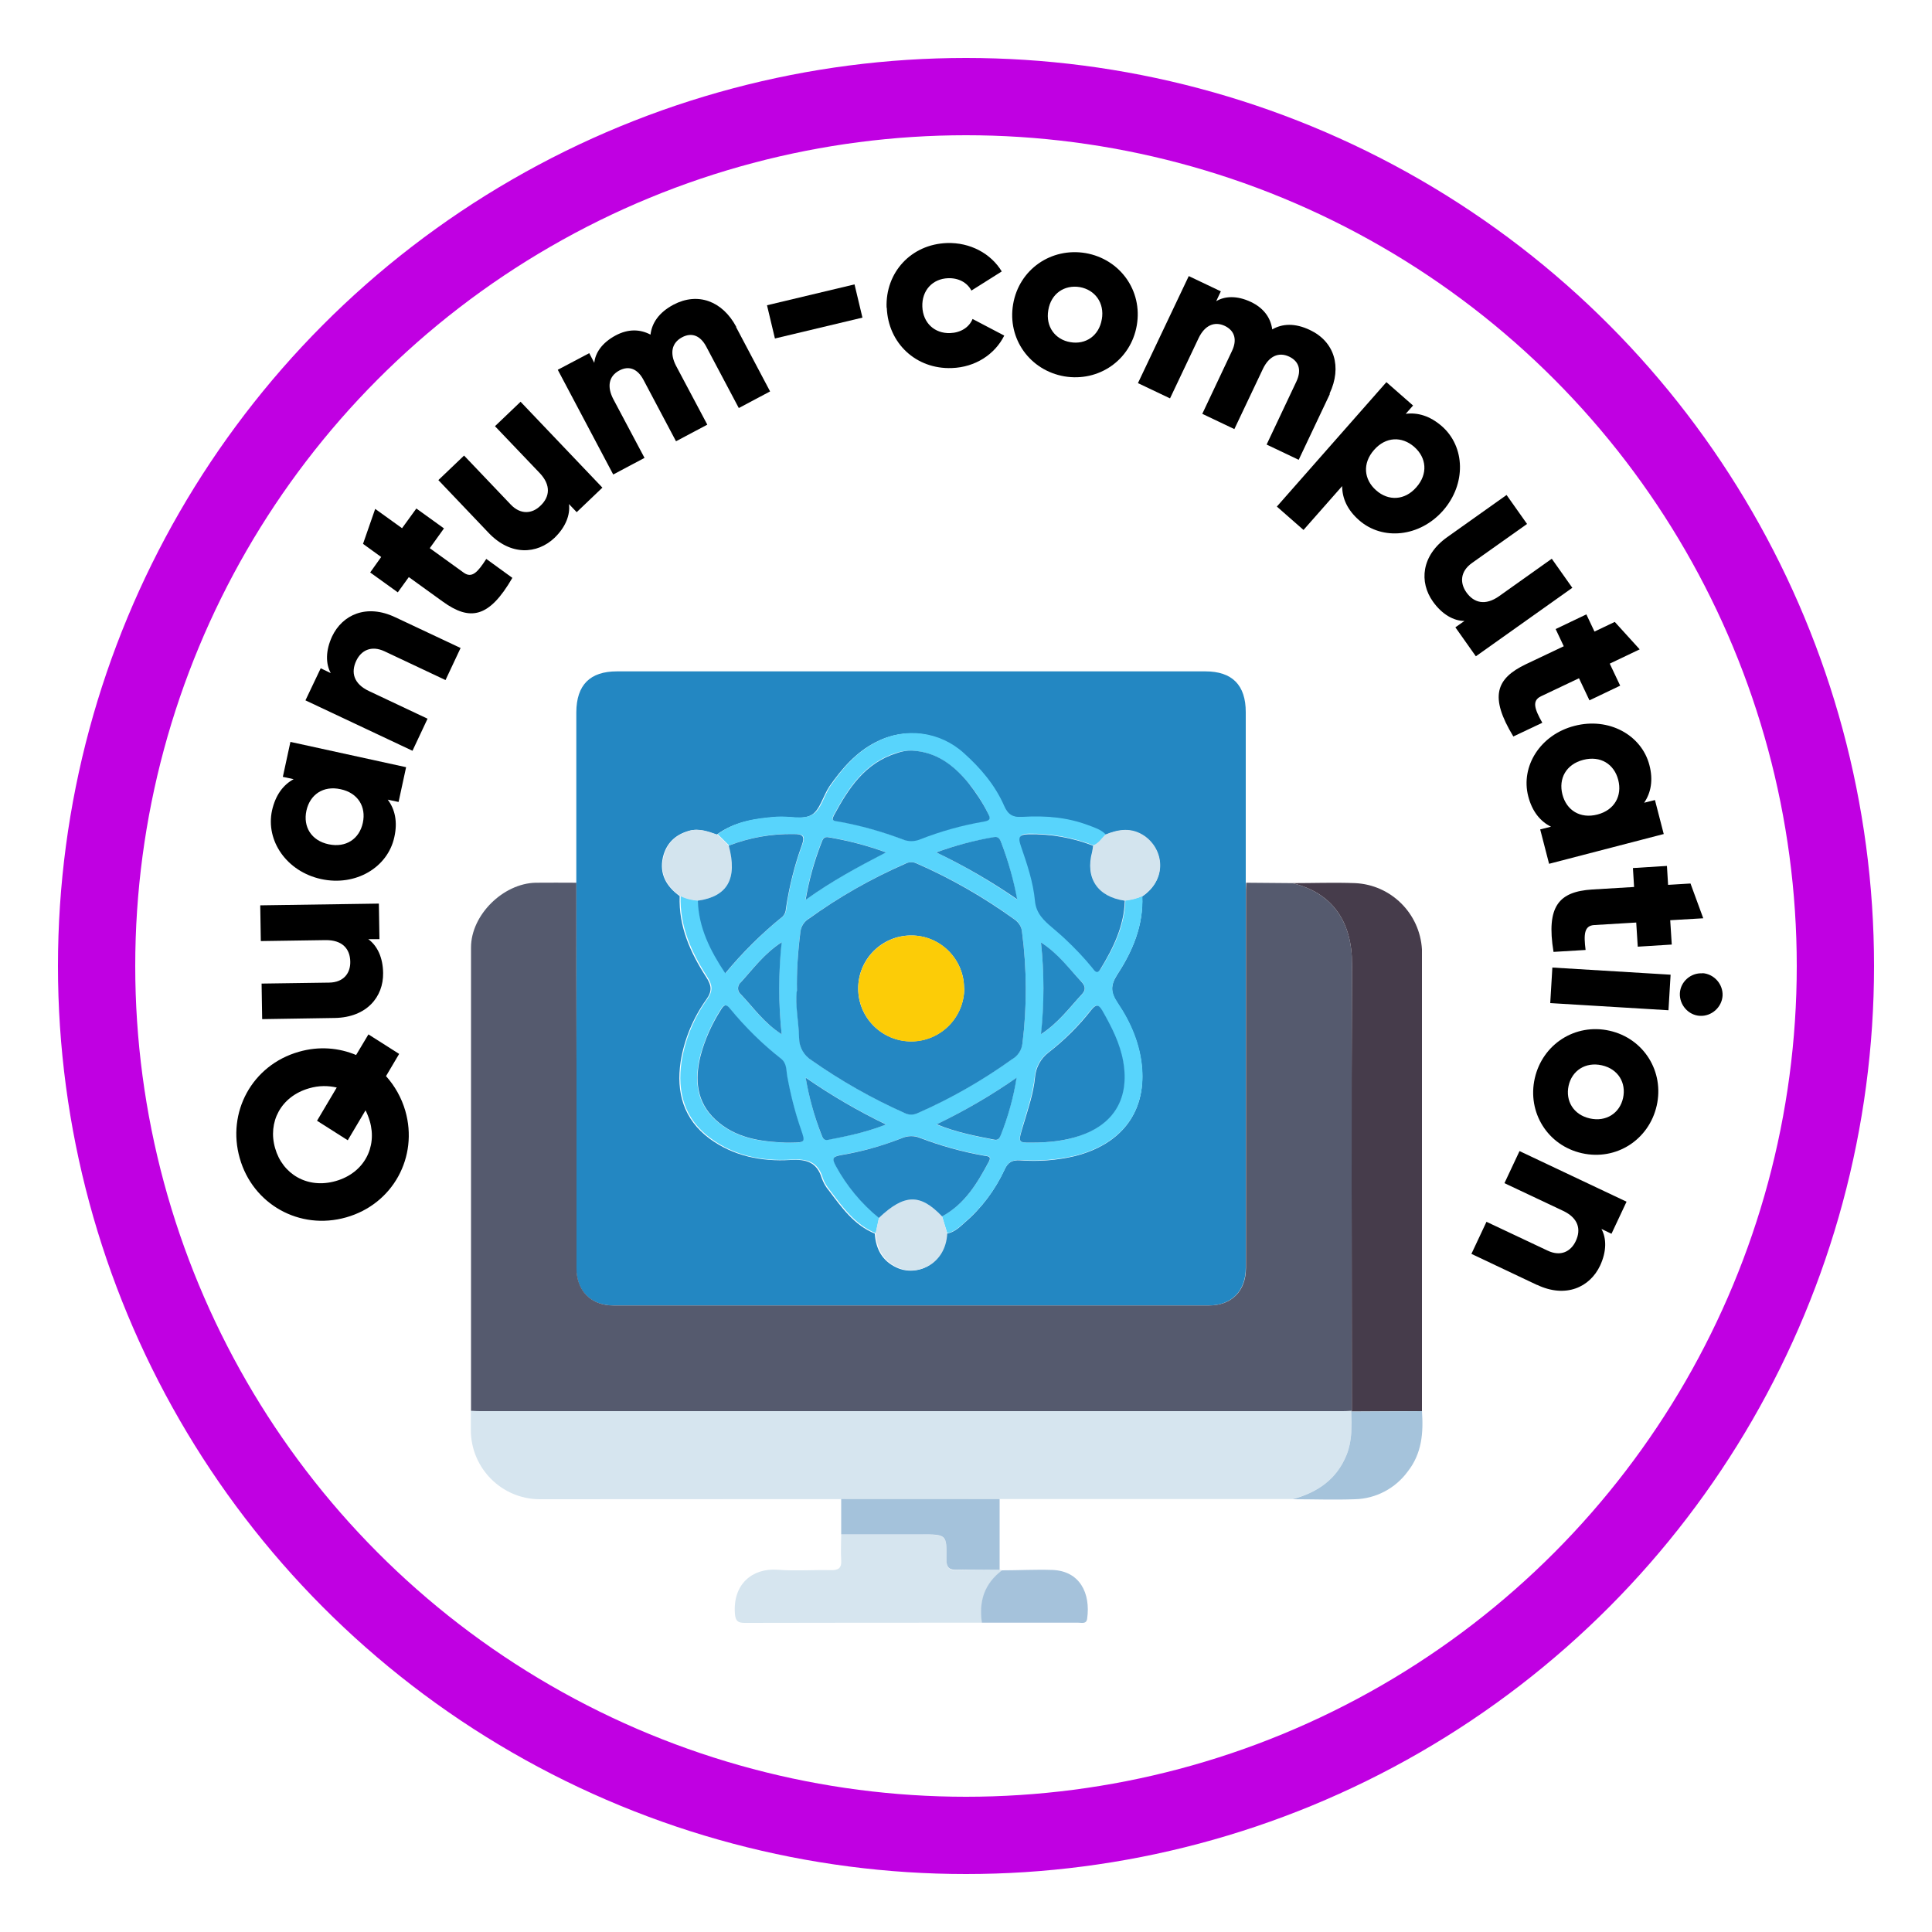 <?xml version="1.0" encoding="UTF-8"?><svg id="Layer_1" xmlns="http://www.w3.org/2000/svg" viewBox="0 0 100 100"><defs><style>.cls-1{fill:#a5c2db;}.cls-2{fill:none;stroke:#c000e2;stroke-miterlimit:10;stroke-width:4px;}.cls-3{fill:#555a6e;}.cls-4{fill:#463c4b;}.cls-5{fill:#a5c3db;}.cls-6{fill:#d3e4ee;}.cls-7{fill:#2489c4;}.cls-8{fill:#58d4fc;}.cls-9{fill:#d6e5ef;}.cls-10{fill:#2487c3;}.cls-11{fill:#2387c3;}.cls-12{fill:#2487c2;}.cls-13{fill:#2387c2;}.cls-14{fill:#a4c2db;}.cls-15{fill:#fccc07;}</style></defs><circle class="cls-2" cx="50" cy="50" r="45"/><path d="m18.43,54.61l.64-1.07,1.59,1.01-.68,1.15c.45.5.8,1.11,1,1.8.68,2.37-.63,4.82-3.06,5.51-2.43.69-4.84-.69-5.51-3.06-.68-2.37.63-4.82,3.06-5.51,1.04-.3,2.07-.21,2.97.17Zm.49,2.86l-.92,1.55-1.59-1.01,1.02-1.72c-.44-.1-.92-.11-1.43.04-1.47.42-2.15,1.76-1.76,3.1.38,1.34,1.67,2.12,3.14,1.7,1.47-.42,2.15-1.76,1.76-3.1-.06-.2-.13-.38-.22-.56Z"/><path d="m13.48,46.86l6.13-.09.03,1.84h-.58c.46.33.76.94.77,1.75.02,1.24-.85,2.3-2.5,2.33l-3.76.06-.03-1.84,3.49-.05c.76-.01,1.11-.49,1.1-1.08-.01-.67-.41-1.13-1.28-1.12l-3.35.05-.03-1.84Z"/><path d="m15.03,38.4l5.99,1.31-.39,1.8-.56-.12c.37.49.52,1.14.34,1.94-.34,1.57-2,2.56-3.79,2.17-1.78-.39-2.88-1.98-2.54-3.55.18-.8.58-1.33,1.12-1.62l-.56-.12.39-1.8Zm2.6,2.45c-.9-.2-1.59.28-1.77,1.11-.18.83.25,1.55,1.15,1.74.9.19,1.59-.28,1.77-1.11.18-.83-.25-1.55-1.15-1.74Z"/><path d="m20.44,31.94l3.4,1.6-.78,1.66-3.16-1.49c-.69-.32-1.21-.04-1.46.49-.29.61-.13,1.2.66,1.57l3.03,1.43-.78,1.66-5.54-2.61.79-1.66.52.25c-.27-.49-.27-1.17.07-1.9.53-1.12,1.78-1.7,3.27-.99Z"/><path d="m22.24,28.37l1.76,1.27c.43.31.73-.03,1.17-.71l1.35.98c-1.21,2.09-2.2,2.24-3.6,1.23l-1.76-1.27-.57.79-1.43-1.03.57-.8-.94-.68.63-1.81,1.39,1,.74-1.02,1.43,1.03-.74,1.03Z"/><path d="m26.95,20.8l4.23,4.44-1.33,1.27-.4-.42c.07.56-.17,1.19-.75,1.75-.9.85-2.27.94-3.41-.26l-2.6-2.73,1.33-1.27,2.41,2.53c.52.55,1.12.48,1.54.07.49-.46.56-1.07-.04-1.7l-2.31-2.42,1.33-1.27Z"/><path d="m38.1,16.93l1.76,3.33-1.62.86-1.69-3.19c-.29-.54-.73-.75-1.25-.47-.54.29-.64.83-.31,1.47l1.62,3.05-1.62.86-1.69-3.19c-.29-.54-.73-.75-1.25-.47-.54.29-.64.83-.31,1.47l1.62,3.05-1.62.86-2.87-5.42,1.63-.86.26.5c.05-.5.38-1.03,1.11-1.42.64-.34,1.25-.33,1.8-.04.07-.59.42-1.14,1.19-1.55,1.25-.66,2.53-.2,3.25,1.15Z"/><path d="m39.7,15.8l4.53-1.08.41,1.72-4.53,1.08-.41-1.72Z"/><path d="m45.89,15.93c-.07-1.83,1.27-3.29,3.13-3.35,1.19-.04,2.27.54,2.83,1.47l-1.57.99c-.22-.42-.67-.66-1.21-.64-.8.03-1.36.63-1.33,1.47.03.85.64,1.4,1.44,1.37.54-.02.98-.29,1.16-.73l1.64.86c-.49.98-1.51,1.64-2.71,1.68-1.86.07-3.3-1.29-3.37-3.12Z"/><path d="m52.44,15.74c.31-1.8,1.97-2.94,3.75-2.64,1.78.31,2.96,1.94,2.65,3.74-.31,1.8-1.97,2.94-3.75,2.64-1.78-.31-2.96-1.94-2.65-3.74Zm4.59.79c.15-.86-.36-1.53-1.14-1.67-.79-.13-1.49.33-1.63,1.19-.15.86.36,1.53,1.14,1.66.79.14,1.49-.33,1.63-1.19Z"/><path d="m68.83,20.4l-1.61,3.4-1.66-.79,1.54-3.26c.26-.55.17-1.03-.37-1.29-.55-.26-1.05-.02-1.36.63l-1.48,3.12-1.66-.79,1.54-3.26c.26-.55.16-1.03-.37-1.29-.55-.26-1.05-.02-1.36.63l-1.48,3.12-1.66-.79,2.63-5.54,1.66.79-.24.51c.43-.26,1.06-.31,1.8.04.65.31,1.02.81,1.1,1.42.52-.3,1.17-.34,1.95.03,1.27.6,1.67,1.91,1.02,3.29Z"/><path d="m74.69,26.43c-1.21,1.37-3.13,1.56-4.34.5-.62-.54-.88-1.15-.88-1.77l-2,2.27-1.38-1.21,5.67-6.44,1.38,1.21-.38.43c.61-.08,1.25.1,1.87.64,1.21,1.06,1.27,2.99.06,4.37Zm-1.38-1.21c.61-.69.53-1.53-.11-2.09-.64-.56-1.48-.53-2.08.16-.61.69-.53,1.53.11,2.09.63.56,1.48.53,2.08-.16Z"/><path d="m81.39,30.42l-5,3.55-1.06-1.5.47-.33c-.56,0-1.16-.34-1.63-1-.72-1.01-.61-2.38.74-3.34l3.07-2.18,1.06,1.5-2.85,2.02c-.62.44-.63,1.04-.29,1.52.39.55.98.7,1.69.2l2.73-1.94,1.06,1.5Z"/><path d="m81.72,35.11l-1.96.93c-.48.23-.33.66.07,1.37l-1.5.71c-1.25-2.06-.9-3,.65-3.74l1.96-.93-.42-.89,1.59-.76.42.89,1.05-.5,1.29,1.42-1.55.74.54,1.14-1.59.76-.54-1.14Z"/><path d="m86.11,43.17l-5.93,1.54-.46-1.78.56-.14c-.55-.27-.98-.79-1.18-1.58-.4-1.55.63-3.19,2.4-3.64,1.77-.46,3.46.47,3.87,2.02.21.79.08,1.45-.27,1.96l.56-.14.46,1.78Zm-3.43-1.01c.89-.23,1.29-.97,1.08-1.79-.21-.82-.92-1.27-1.81-1.04-.89.23-1.29.97-1.08,1.79.21.82.92,1.27,1.81,1.04Z"/><path d="m84.69,47.75l-2.17.13c-.53.03-.55.49-.45,1.29l-1.66.1c-.39-2.38.29-3.12,2-3.23l2.17-.13-.06-.98,1.76-.11.06.98,1.16-.07.66,1.8-1.71.1.08,1.26-1.76.11-.08-1.26Z"/><path d="m86.47,50.45l-.11,1.84-6.12-.37.11-1.84,6.12.37Zm1.65-.08c.6.04,1.07.57,1.04,1.17-.04.6-.57,1.07-1.17,1.04s-1.07-.57-1.04-1.17.57-1.07,1.17-1.03Z"/><path d="m83.31,53.35c1.78.4,2.84,2.12,2.44,3.88-.4,1.76-2.09,2.86-3.87,2.46-1.78-.4-2.84-2.12-2.44-3.88.4-1.76,2.09-2.86,3.87-2.46Zm-1.02,4.54c.85.19,1.55-.28,1.72-1.06.17-.78-.25-1.5-1.1-1.69-.85-.19-1.55.28-1.72,1.06-.17.78.25,1.5,1.1,1.69Z"/><path d="m79.56,66.51l-3.4-1.61.78-1.66,3.16,1.49c.69.33,1.21.04,1.46-.49.29-.61.13-1.2-.66-1.57l-3.03-1.43.78-1.66,5.54,2.62-.78,1.66-.52-.25c.27.49.27,1.17-.07,1.9-.53,1.12-1.78,1.7-3.27.99Z"/><path class="cls-13" d="m29.83,45.69v-8.83c.01-1.41.71-2.11,2.1-2.11h30.46c1.39,0,2.09.71,2.09,2.11v8.83c.01.25,0,.49,0,.74v19.2c0,1.19-.74,1.94-1.91,1.94h-30.83c-1.17,0-1.91-.76-1.91-1.94v-10.6c0-3.12,0-6.23-.01-9.34Zm19.19,18.16c.37-.07.64-.32.9-.56.88-.75,1.58-1.69,2.07-2.74.17-.39.4-.52.82-.49.94.07,1.89,0,2.82-.22,2.38-.6,3.66-2.23,3.48-4.54-.1-1.23-.58-2.36-1.26-3.37-.37-.55-.39-.91-.02-1.49.8-1.22,1.35-2.54,1.29-4.04,1.28-.87,1.12-2.4.12-3.1-.66-.47-1.35-.37-2.05-.08-.24-.26-.57-.36-.89-.48-1.1-.42-2.25-.51-3.41-.44-.49.03-.76-.11-.96-.56-.47-1.07-1.22-1.96-2.09-2.74-1.22-1.13-3.02-1.36-4.5-.59-1.03.52-1.76,1.37-2.4,2.28-.34.5-.5,1.25-.95,1.5-.48.27-1.22.04-1.84.1-1.08.09-2.14.24-3.05.91-.46-.15-.92-.34-1.43-.2-.72.2-1.19.65-1.36,1.38-.19.86.18,1.5.87,2-.06,1.57.55,2.92,1.37,4.19.27.42.33.71.02,1.15-.69.96-1.15,2.06-1.34,3.23-.24,1.59.15,2.98,1.49,3.98,1.24.91,2.69,1.2,4.19,1.11.82-.05,1.38.11,1.63.96.09.23.21.45.37.63.66.88,1.3,1.78,2.37,2.22.05.8.39,1.42,1.13,1.76,1.03.48,2.49-.14,2.57-1.75Z"/><path class="cls-3" d="m29.83,45.69c0,3.12,0,6.23.01,9.34v10.6c0,1.18.74,1.94,1.91,1.94h30.83c1.17,0,1.91-.75,1.91-1.94v-19.2c0-.25,0-.49.01-.74l2.39.02c2.11.51,3.1,2.04,3.09,4.2-.04,7.71-.01,15.42-.01,23.12-.15,0-.3.01-.46.01H24.84c-.15,0-.3,0-.46-.01v-23.99c0-1.68,1.66-3.31,3.34-3.35.71-.01,1.4,0,2.11,0Z"/><path class="cls-9" d="m24.38,73.03c.15,0,.3.01.46.01h44.67c.15,0,.3,0,.46-.01v.03c0,.75.02,1.5-.27,2.23-.51,1.29-1.52,1.96-2.8,2.3h-15.18s-23.81.01-23.81.01c-1.95-.02-3.52-1.6-3.54-3.55,0-.34,0-.68,0-1.03Z"/><path class="cls-4" d="m69.97,73.03c0-7.71-.03-15.42.01-23.12.01-2.15-.97-3.69-3.09-4.2,1.08,0,2.16-.04,3.24,0,1.86.08,3.36,1.56,3.47,3.43,0,.04,0,.08,0,.11v23.79s-3.65.02-3.65.02l.02-.03Z"/><path class="cls-9" d="m51.73,81.25l.14.03c-.9.69-1.19,1.6-1.04,2.71-4.09,0-8.19,0-12.28.01-.35,0-.48-.09-.51-.47-.12-1.52.89-2.38,2.21-2.28.9.07,1.82,0,2.73.02.41.01.59-.09.56-.53s0-.87,0-1.31h4.14c1.31,0,1.33,0,1.31,1.29,0,.48.17.57.59.55.72-.04,1.44-.02,2.16-.02Z"/><path class="cls-14" d="m51.73,81.25c-.72,0-1.44-.02-2.15,0-.42.02-.6-.08-.59-.55.02-1.28,0-1.28-1.31-1.28h-4.14v-1.83h8.2v3.65Z"/><path class="cls-5" d="m69.96,73.06l3.64-.02c.08,1.12,0,2.19-.74,3.13-.64.87-1.64,1.4-2.72,1.43-1.08.04-2.16,0-3.24,0,1.28-.35,2.28-1.01,2.8-2.3.29-.73.27-1.48.25-2.23Z"/><path class="cls-1" d="m50.82,83.98c-.16-1.1.13-2.01,1.04-2.7.87,0,1.74-.05,2.61-.02,1.41.05,1.99,1.19,1.8,2.53-.04.28-.28.2-.46.2-1.66,0-3.32,0-4.99,0Z"/><path class="cls-8" d="m59.13,46.38c.06,1.5-.49,2.83-1.29,4.04-.37.57-.35.94.02,1.49.68,1.01,1.16,2.13,1.26,3.37.18,2.31-1.1,3.94-3.48,4.54-.92.21-1.87.29-2.82.22-.42-.02-.65.11-.82.49-.48,1.05-1.19,1.99-2.07,2.74-.27.24-.53.49-.9.56-.09-.3-.18-.59-.27-.88,1.19-.63,1.83-1.72,2.44-2.85.14-.27-.06-.26-.24-.29-1.14-.2-2.25-.51-3.33-.92-.3-.13-.64-.12-.94.01-1.02.41-2.08.7-3.16.88-.47.08-.44.21-.26.56.56,1.03,1.32,1.95,2.23,2.69l-.17.8c-1.07-.44-1.71-1.34-2.37-2.22-.16-.19-.29-.4-.37-.63-.25-.85-.81-1.01-1.63-.96-1.5.09-2.95-.19-4.19-1.11-1.34-.99-1.73-2.38-1.49-3.98.19-1.16.65-2.27,1.34-3.23.3-.44.25-.73-.02-1.15-.82-1.27-1.43-2.63-1.37-4.19.29.14.6.22.91.24.05,1.39.64,2.58,1.42,3.77.89-1.08,1.89-2.07,2.98-2.95.1-.11.16-.26.16-.41.16-1.12.44-2.23.83-3.29.17-.46.04-.55-.41-.56-1.15-.02-2.3.18-3.38.6l-.59-.58c.9-.68,1.97-.83,3.05-.91.62-.05,1.36.17,1.84-.1.46-.25.61-1.01.95-1.5.64-.93,1.37-1.77,2.4-2.28,1.47-.77,3.27-.53,4.5.59.87.78,1.62,1.66,2.09,2.74.2.46.47.6.96.56,1.16-.07,2.31.02,3.41.44.32.12.65.22.89.48-.2.2-.35.46-.63.56-1.06-.41-2.19-.62-3.33-.61-.52,0-.56.17-.41.61.32.93.64,1.87.73,2.85.06.64.46,1.01.89,1.37.23.19.46.39.68.6.5.47.97.96,1.4,1.49.1.12.23.37.42.06.67-1.09,1.22-2.22,1.26-3.54.32-.02.63-.1.91-.23Zm-17.88,4.92c-.09.73.1,1.57.12,2.42,0,.48.25.92.66,1.17,1.51,1.06,3.11,1.96,4.79,2.71.22.11.47.11.69,0,1.72-.76,3.35-1.69,4.87-2.78.3-.17.49-.47.54-.81.24-1.92.23-3.86-.02-5.78-.03-.27-.17-.51-.39-.65-1.58-1.15-3.28-2.12-5.07-2.9-.19-.08-.41-.07-.59.02-1.75.77-3.42,1.72-4.98,2.84-.25.15-.41.4-.44.68-.14,1.02-.19,2.05-.18,3.08Zm5.95-12.45c-.27-.01-.53.03-.79.11-1.65.51-2.5,1.82-3.26,3.23-.17.32.08.28.27.32,1.12.2,2.21.51,3.27.91.3.13.64.13.94,0,1.06-.42,2.15-.72,3.27-.91.33-.06.37-.14.23-.43-.28-.56-.62-1.09-1.02-1.57-.76-.9-1.66-1.6-2.92-1.66h0Zm-6.55,20.29h.28c.73,0,.74,0,.51-.68-.31-.89-.54-1.81-.71-2.74-.06-.31-.01-.68-.33-.93-.97-.76-1.85-1.62-2.63-2.58-.21-.27-.32-.2-.48.06-.47.73-.82,1.54-1.05,2.38-.3,1.22-.22,2.38.77,3.3,1.03.96,2.31,1.15,3.64,1.19h0Zm12.69,0c1.07,0,1.78-.1,2.46-.33,1.84-.6,2.65-1.96,2.32-3.86-.17-.95-.6-1.79-1.07-2.62-.21-.37-.35-.35-.59-.05-.65.82-1.39,1.56-2.21,2.2-.41.31-.66.78-.7,1.3-.09.81-.35,1.59-.58,2.37-.29,1-.3.99.38.99h0Zm-12.88-5.6c-.17-1.58-.18-3.18-.01-4.77-.91.6-1.48,1.38-2.13,2.09-.16.15-.17.41-.02.57.01.01.03.03.04.04.65.68,1.19,1.48,2.12,2.06Zm8-9.42c1.45.7,2.85,1.52,4.18,2.44-.18-.98-.44-1.94-.79-2.87-.07-.18-.11-.41-.42-.35-1.02.17-2.01.43-2.98.78h0Zm-2.59,14.08c-1.45-.7-2.84-1.51-4.17-2.43.17,1,.44,1.98.8,2.93.06.15.11.34.35.29.98-.19,1.95-.37,3.01-.79h0Zm-4.17-11.63c1.36-.98,2.7-1.71,4.15-2.46-.96-.35-1.95-.61-2.96-.78-.27-.05-.32.13-.39.3-.37.95-.64,1.93-.81,2.93h0Zm12.18,2.21c.17,1.58.18,3.17.01,4.75.91-.59,1.48-1.38,2.13-2.08.22-.24.13-.46-.05-.65-.65-.67-1.19-1.43-2.09-2.02h0Zm-5.42,9.42c1.05.42,2.03.61,3,.8.2.04.27-.09.33-.23.38-.96.66-1.96.82-2.98-1.32.91-2.71,1.72-4.15,2.42Z"/><path class="cls-6" d="m56.58,43.76c.28-.11.43-.36.63-.56.69-.29,1.38-.39,2.05.08.99.71,1.16,2.23-.12,3.1-.29.13-.6.21-.91.24-1.42-.2-2.06-1.16-1.69-2.53.02-.11.04-.22.05-.33Z"/><path class="cls-6" d="m45.32,63.84l.17-.8c1.33-1.25,2.13-1.27,3.27-.08.09.29.18.59.27.88-.08,1.6-1.54,2.23-2.57,1.76-.75-.34-1.08-.96-1.13-1.76Z"/><path class="cls-6" d="m36.12,46.62c-.32-.02-.63-.1-.91-.24-.69-.5-1.07-1.14-.87-2,.16-.73.64-1.18,1.36-1.38.51-.14.97.04,1.43.2l.59.57c.46,1.71-.07,2.63-1.6,2.85Z"/><path class="cls-12" d="m41.25,51.3c-.02-1.03.05-2.05.18-3.07.03-.28.2-.54.44-.68,1.55-1.12,3.22-2.07,4.98-2.84.18-.1.4-.11.59-.02,1.79.78,3.49,1.76,5.07,2.9.22.15.37.39.39.65.25,1.92.26,3.86.02,5.78-.04.34-.24.64-.54.81-1.52,1.09-3.16,2.03-4.87,2.78-.22.11-.47.11-.69,0-1.68-.75-3.29-1.66-4.8-2.72-.41-.25-.66-.69-.66-1.17-.02-.85-.21-1.7-.12-2.42Zm8.65-.15c0-1.51-1.24-2.74-2.75-2.73-1.51,0-2.74,1.24-2.73,2.75,0,1.51,1.23,2.73,2.74,2.73,1.51,0,2.74-1.22,2.75-2.74,0,0,0-.02,0-.02h0Z"/><path class="cls-11" d="m47.2,38.85c1.26.06,2.16.75,2.92,1.67.39.49.74,1.02,1.02,1.58.15.28.11.37-.23.43-1.12.19-2.22.5-3.27.91-.3.13-.64.13-.94,0-1.06-.4-2.16-.71-3.27-.91-.18-.04-.44,0-.27-.32.76-1.41,1.61-2.72,3.26-3.23.25-.09.52-.14.79-.13Z"/><path class="cls-11" d="m40.66,59.14c-1.33-.05-2.61-.24-3.63-1.19-.99-.92-1.07-2.08-.77-3.3.22-.84.58-1.64,1.05-2.38.16-.26.27-.33.48-.06.78.95,1.66,1.82,2.63,2.58.32.25.27.62.33.93.17.93.4,1.85.71,2.74.23.67.22.67-.51.68h-.28Z"/><path class="cls-11" d="m53.35,59.14c-.68,0-.66,0-.36-.99.23-.78.5-1.55.58-2.37.04-.51.29-.99.7-1.3.82-.64,1.57-1.38,2.21-2.2.24-.3.38-.32.59.05.47.83.9,1.66,1.07,2.62.33,1.9-.48,3.27-2.32,3.86-.69.22-1.4.33-2.47.33Z"/><path class="cls-10" d="m48.76,62.96c-1.13-1.19-1.95-1.17-3.27.08-.91-.74-1.67-1.66-2.23-2.69-.18-.35-.21-.48.26-.56,1.08-.18,2.14-.48,3.16-.88.3-.13.64-.14.94-.01,1.08.41,2.19.72,3.33.92.17.03.38.02.24.29-.6,1.12-1.24,2.21-2.43,2.85Z"/><path class="cls-10" d="m36.12,46.62c1.54-.22,2.06-1.14,1.6-2.85,1.08-.42,2.22-.62,3.38-.6.45,0,.57.11.41.56-.39,1.07-.66,2.17-.83,3.29,0,.15-.06.3-.16.41-1.09.88-2.09,1.87-2.98,2.95-.79-1.19-1.38-2.37-1.42-3.77Z"/><path class="cls-10" d="m56.58,43.76c-.01.11-.03.22-.05.33-.37,1.36.28,2.33,1.69,2.53-.04,1.31-.59,2.44-1.26,3.54-.19.31-.32.06-.42-.06-.43-.53-.9-1.02-1.4-1.49-.22-.21-.45-.4-.68-.6-.44-.37-.83-.74-.89-1.37-.09-.98-.41-1.92-.73-2.85-.15-.44-.11-.6.41-.61,1.14-.02,2.26.18,3.32.59Z"/><path class="cls-7" d="m40.47,53.54c-.93-.59-1.47-1.39-2.12-2.07-.17-.14-.2-.39-.06-.57.01-.02.03-.03.04-.04.65-.71,1.22-1.5,2.13-2.09-.17,1.59-.17,3.19,0,4.77Z"/><path class="cls-7" d="m48.46,44.12c.96-.35,1.96-.62,2.97-.79.3-.06.35.17.42.35.35.93.62,1.89.8,2.87-1.33-.92-2.73-1.73-4.19-2.43Z"/><path class="cls-7" d="m45.87,58.2c-1.07.42-2.04.61-3.01.8-.24.05-.29-.14-.35-.29-.37-.95-.64-1.93-.81-2.93,1.33.92,2.72,1.73,4.17,2.43Z"/><path class="cls-7" d="m41.7,46.57c.17-1,.44-1.98.81-2.93.07-.18.12-.36.39-.3,1.01.17,2,.43,2.96.78-1.45.75-2.8,1.48-4.15,2.45Z"/><path class="cls-7" d="m53.88,48.78c.9.58,1.45,1.35,2.08,2.02.19.2.27.41.05.65-.65.7-1.22,1.49-2.13,2.08.17-1.58.17-3.17,0-4.75Z"/><path class="cls-7" d="m48.47,58.2c1.45-.7,2.83-1.5,4.15-2.42-.16,1.02-.44,2.02-.82,2.98-.06.14-.13.27-.33.23-.97-.19-1.95-.37-3-.8Z"/><path class="cls-15" d="m49.91,51.14c.01,1.51-1.2,2.75-2.72,2.77-1.51.01-2.75-1.2-2.77-2.72-.01-1.51,1.2-2.75,2.72-2.77.01,0,.03,0,.04,0,1.5,0,2.71,1.22,2.72,2.72Z"/></svg>